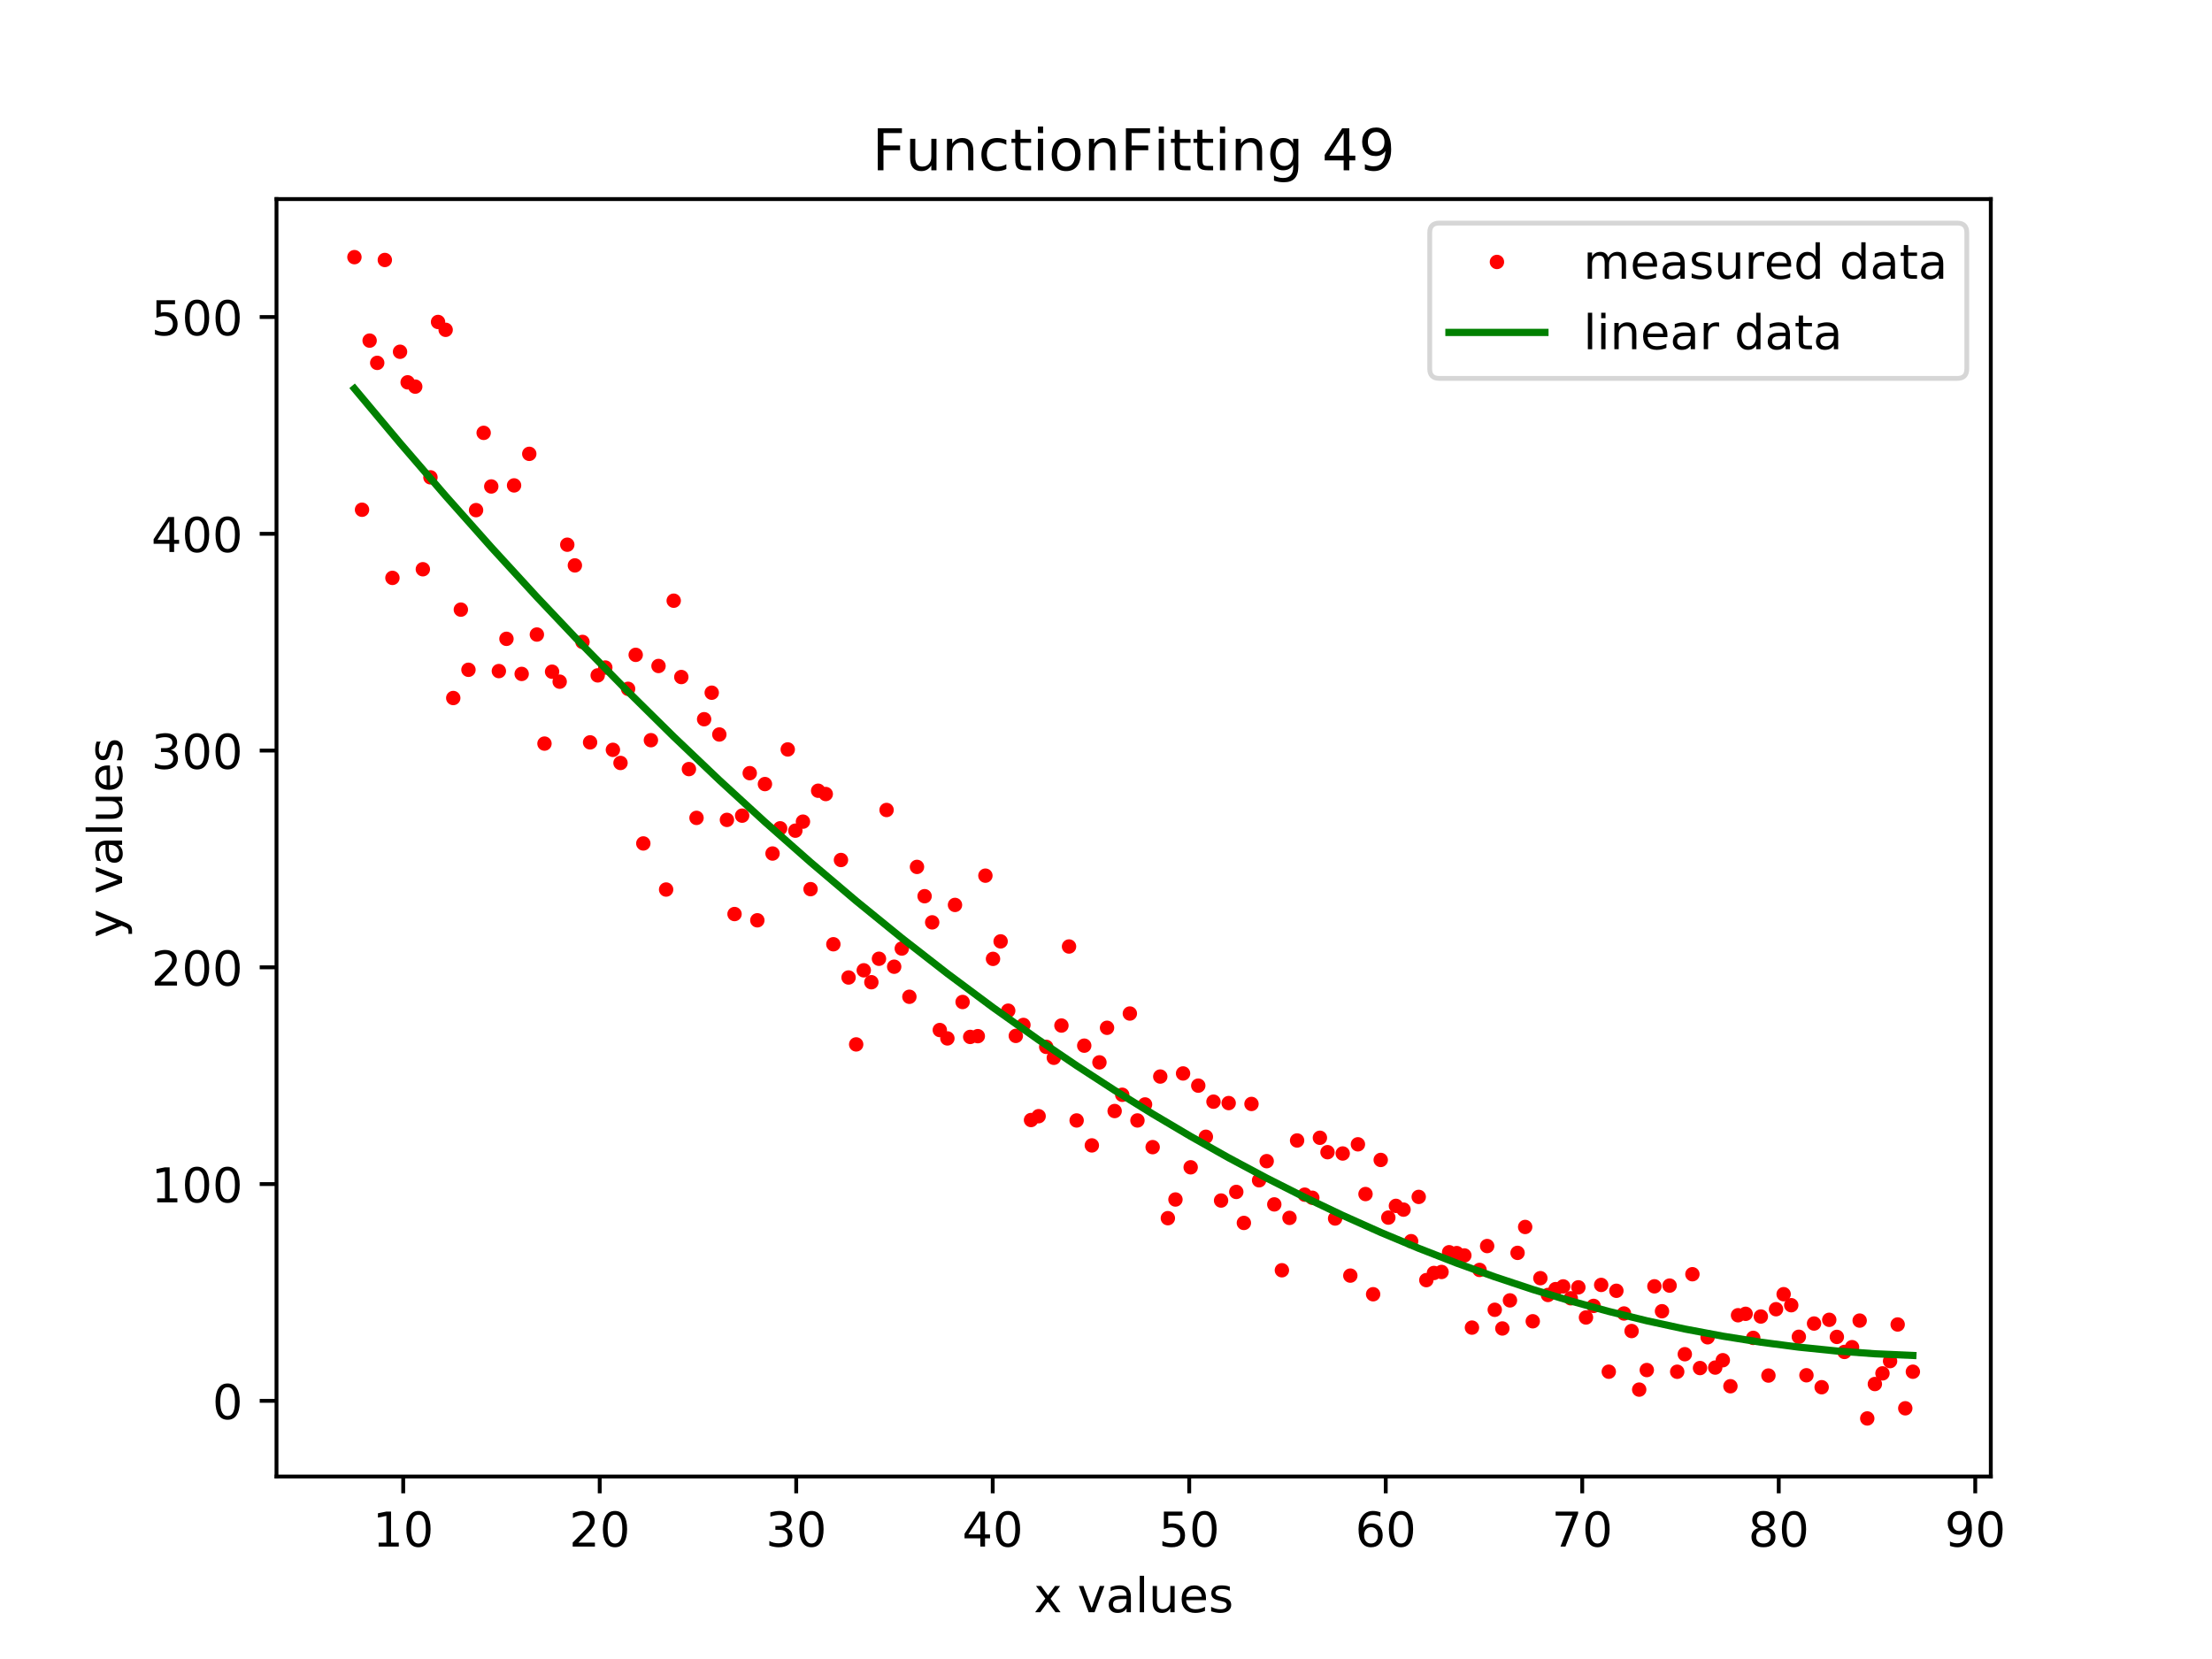 <?xml version="1.0" encoding="utf-8" standalone="no"?>
<!DOCTYPE svg PUBLIC "-//W3C//DTD SVG 1.1//EN"
  "http://www.w3.org/Graphics/SVG/1.1/DTD/svg11.dtd">
<!-- Created with matplotlib (https://matplotlib.org/) -->
<svg height="345.6pt" version="1.1" viewBox="0 0 460.8 345.6" width="460.8pt" xmlns="http://www.w3.org/2000/svg" xmlns:xlink="http://www.w3.org/1999/xlink">
 <defs>
  <style type="text/css">
*{stroke-linecap:butt;stroke-linejoin:round;}
  </style>
 </defs>
 <g id="figure_1">
  <g id="patch_1">
   <path d="M 0 345.6 
L 460.8 345.6 
L 460.8 0 
L 0 0 
z
" style="fill:#ffffff;"/>
  </g>
  <g id="axes_1">
   <g id="patch_2">
    <path d="M 57.6 307.584 
L 414.72 307.584 
L 414.72 41.472 
L 57.6 41.472 
z
" style="fill:#ffffff;"/>
   </g>
   <g id="matplotlib.axis_1">
    <g id="xtick_1">
     <g id="line2d_1">
      <defs>
       <path d="M 0 0 
L 0 3.5 
" id="m5c24eeabcd" style="stroke:#000000;stroke-width:0.8;"/>
      </defs>
      <g>
       <use style="stroke:#000000;stroke-width:0.8;" x="83.997" xlink:href="#m5c24eeabcd" y="307.584"/>
      </g>
     </g>
     <g id="text_1">
      <!-- 10 -->
      <defs>
       <path d="M 12.406 8.297 
L 28.516 8.297 
L 28.516 63.922 
L 10.984 60.406 
L 10.984 69.391 
L 28.422 72.906 
L 38.281 72.906 
L 38.281 8.297 
L 54.391 8.297 
L 54.391 0 
L 12.406 0 
z
" id="DejaVuSans-49"/>
       <path d="M 31.781 66.406 
Q 24.172 66.406 20.328 58.906 
Q 16.5 51.422 16.5 36.375 
Q 16.5 21.391 20.328 13.891 
Q 24.172 6.391 31.781 6.391 
Q 39.453 6.391 43.281 13.891 
Q 47.125 21.391 47.125 36.375 
Q 47.125 51.422 43.281 58.906 
Q 39.453 66.406 31.781 66.406 
z
M 31.781 74.219 
Q 44.047 74.219 50.516 64.516 
Q 56.984 54.828 56.984 36.375 
Q 56.984 17.969 50.516 8.266 
Q 44.047 -1.422 31.781 -1.422 
Q 19.531 -1.422 13.062 8.266 
Q 6.594 17.969 6.594 36.375 
Q 6.594 54.828 13.062 64.516 
Q 19.531 74.219 31.781 74.219 
z
" id="DejaVuSans-48"/>
      </defs>
      <g transform="translate(77.635 322.182)scale(0.1 -0.1)">
       <use xlink:href="#DejaVuSans-49"/>
       <use x="63.623" xlink:href="#DejaVuSans-48"/>
      </g>
     </g>
    </g>
    <g id="xtick_2">
     <g id="line2d_2">
      <g>
       <use style="stroke:#000000;stroke-width:0.8;" x="124.932" xlink:href="#m5c24eeabcd" y="307.584"/>
      </g>
     </g>
     <g id="text_2">
      <!-- 20 -->
      <defs>
       <path d="M 19.188 8.297 
L 53.609 8.297 
L 53.609 0 
L 7.328 0 
L 7.328 8.297 
Q 12.938 14.109 22.625 23.891 
Q 32.328 33.688 34.812 36.531 
Q 39.547 41.844 41.422 45.531 
Q 43.312 49.219 43.312 52.781 
Q 43.312 58.594 39.234 62.25 
Q 35.156 65.922 28.609 65.922 
Q 23.969 65.922 18.812 64.312 
Q 13.672 62.703 7.812 59.422 
L 7.812 69.391 
Q 13.766 71.781 18.938 73 
Q 24.125 74.219 28.422 74.219 
Q 39.75 74.219 46.484 68.547 
Q 53.219 62.891 53.219 53.422 
Q 53.219 48.922 51.531 44.891 
Q 49.859 40.875 45.406 35.406 
Q 44.188 33.984 37.641 27.219 
Q 31.109 20.453 19.188 8.297 
z
" id="DejaVuSans-50"/>
      </defs>
      <g transform="translate(118.57 322.182)scale(0.1 -0.1)">
       <use xlink:href="#DejaVuSans-50"/>
       <use x="63.623" xlink:href="#DejaVuSans-48"/>
      </g>
     </g>
    </g>
    <g id="xtick_3">
     <g id="line2d_3">
      <g>
       <use style="stroke:#000000;stroke-width:0.8;" x="165.868" xlink:href="#m5c24eeabcd" y="307.584"/>
      </g>
     </g>
     <g id="text_3">
      <!-- 30 -->
      <defs>
       <path d="M 40.578 39.312 
Q 47.656 37.797 51.625 33 
Q 55.609 28.219 55.609 21.188 
Q 55.609 10.406 48.188 4.484 
Q 40.766 -1.422 27.094 -1.422 
Q 22.516 -1.422 17.656 -0.516 
Q 12.797 0.391 7.625 2.203 
L 7.625 11.719 
Q 11.719 9.328 16.594 8.109 
Q 21.484 6.891 26.812 6.891 
Q 36.078 6.891 40.938 10.547 
Q 45.797 14.203 45.797 21.188 
Q 45.797 27.641 41.281 31.266 
Q 36.766 34.906 28.719 34.906 
L 20.219 34.906 
L 20.219 43.016 
L 29.109 43.016 
Q 36.375 43.016 40.234 45.922 
Q 44.094 48.828 44.094 54.297 
Q 44.094 59.906 40.109 62.906 
Q 36.141 65.922 28.719 65.922 
Q 24.656 65.922 20.016 65.031 
Q 15.375 64.156 9.812 62.312 
L 9.812 71.094 
Q 15.438 72.656 20.344 73.438 
Q 25.25 74.219 29.594 74.219 
Q 40.828 74.219 47.359 69.109 
Q 53.906 64.016 53.906 55.328 
Q 53.906 49.266 50.438 45.094 
Q 46.969 40.922 40.578 39.312 
z
" id="DejaVuSans-51"/>
      </defs>
      <g transform="translate(159.505 322.182)scale(0.1 -0.1)">
       <use xlink:href="#DejaVuSans-51"/>
       <use x="63.623" xlink:href="#DejaVuSans-48"/>
      </g>
     </g>
    </g>
    <g id="xtick_4">
     <g id="line2d_4">
      <g>
       <use style="stroke:#000000;stroke-width:0.8;" x="206.803" xlink:href="#m5c24eeabcd" y="307.584"/>
      </g>
     </g>
     <g id="text_4">
      <!-- 40 -->
      <defs>
       <path d="M 37.797 64.312 
L 12.891 25.391 
L 37.797 25.391 
z
M 35.203 72.906 
L 47.609 72.906 
L 47.609 25.391 
L 58.016 25.391 
L 58.016 17.188 
L 47.609 17.188 
L 47.609 0 
L 37.797 0 
L 37.797 17.188 
L 4.891 17.188 
L 4.891 26.703 
z
" id="DejaVuSans-52"/>
      </defs>
      <g transform="translate(200.441 322.182)scale(0.1 -0.1)">
       <use xlink:href="#DejaVuSans-52"/>
       <use x="63.623" xlink:href="#DejaVuSans-48"/>
      </g>
     </g>
    </g>
    <g id="xtick_5">
     <g id="line2d_5">
      <g>
       <use style="stroke:#000000;stroke-width:0.8;" x="247.738" xlink:href="#m5c24eeabcd" y="307.584"/>
      </g>
     </g>
     <g id="text_5">
      <!-- 50 -->
      <defs>
       <path d="M 10.797 72.906 
L 49.516 72.906 
L 49.516 64.594 
L 19.828 64.594 
L 19.828 46.734 
Q 21.969 47.469 24.109 47.828 
Q 26.266 48.188 28.422 48.188 
Q 40.625 48.188 47.75 41.5 
Q 54.891 34.812 54.891 23.391 
Q 54.891 11.625 47.562 5.094 
Q 40.234 -1.422 26.906 -1.422 
Q 22.312 -1.422 17.547 -0.641 
Q 12.797 0.141 7.719 1.703 
L 7.719 11.625 
Q 12.109 9.234 16.797 8.062 
Q 21.484 6.891 26.703 6.891 
Q 35.156 6.891 40.078 11.328 
Q 45.016 15.766 45.016 23.391 
Q 45.016 31 40.078 35.438 
Q 35.156 39.891 26.703 39.891 
Q 22.75 39.891 18.812 39.016 
Q 14.891 38.141 10.797 36.281 
z
" id="DejaVuSans-53"/>
      </defs>
      <g transform="translate(241.376 322.182)scale(0.1 -0.1)">
       <use xlink:href="#DejaVuSans-53"/>
       <use x="63.623" xlink:href="#DejaVuSans-48"/>
      </g>
     </g>
    </g>
    <g id="xtick_6">
     <g id="line2d_6">
      <g>
       <use style="stroke:#000000;stroke-width:0.8;" x="288.674" xlink:href="#m5c24eeabcd" y="307.584"/>
      </g>
     </g>
     <g id="text_6">
      <!-- 60 -->
      <defs>
       <path d="M 33.016 40.375 
Q 26.375 40.375 22.484 35.828 
Q 18.609 31.297 18.609 23.391 
Q 18.609 15.531 22.484 10.953 
Q 26.375 6.391 33.016 6.391 
Q 39.656 6.391 43.531 10.953 
Q 47.406 15.531 47.406 23.391 
Q 47.406 31.297 43.531 35.828 
Q 39.656 40.375 33.016 40.375 
z
M 52.594 71.297 
L 52.594 62.312 
Q 48.875 64.062 45.094 64.984 
Q 41.312 65.922 37.594 65.922 
Q 27.828 65.922 22.672 59.328 
Q 17.531 52.734 16.797 39.406 
Q 19.672 43.656 24.016 45.922 
Q 28.375 48.188 33.594 48.188 
Q 44.578 48.188 50.953 41.516 
Q 57.328 34.859 57.328 23.391 
Q 57.328 12.156 50.688 5.359 
Q 44.047 -1.422 33.016 -1.422 
Q 20.359 -1.422 13.672 8.266 
Q 6.984 17.969 6.984 36.375 
Q 6.984 53.656 15.188 63.938 
Q 23.391 74.219 37.203 74.219 
Q 40.922 74.219 44.703 73.484 
Q 48.484 72.75 52.594 71.297 
z
" id="DejaVuSans-54"/>
      </defs>
      <g transform="translate(282.311 322.182)scale(0.1 -0.1)">
       <use xlink:href="#DejaVuSans-54"/>
       <use x="63.623" xlink:href="#DejaVuSans-48"/>
      </g>
     </g>
    </g>
    <g id="xtick_7">
     <g id="line2d_7">
      <g>
       <use style="stroke:#000000;stroke-width:0.8;" x="329.609" xlink:href="#m5c24eeabcd" y="307.584"/>
      </g>
     </g>
     <g id="text_7">
      <!-- 70 -->
      <defs>
       <path d="M 8.203 72.906 
L 55.078 72.906 
L 55.078 68.703 
L 28.609 0 
L 18.312 0 
L 43.219 64.594 
L 8.203 64.594 
z
" id="DejaVuSans-55"/>
      </defs>
      <g transform="translate(323.247 322.182)scale(0.1 -0.1)">
       <use xlink:href="#DejaVuSans-55"/>
       <use x="63.623" xlink:href="#DejaVuSans-48"/>
      </g>
     </g>
    </g>
    <g id="xtick_8">
     <g id="line2d_8">
      <g>
       <use style="stroke:#000000;stroke-width:0.8;" x="370.544" xlink:href="#m5c24eeabcd" y="307.584"/>
      </g>
     </g>
     <g id="text_8">
      <!-- 80 -->
      <defs>
       <path d="M 31.781 34.625 
Q 24.75 34.625 20.719 30.859 
Q 16.703 27.094 16.703 20.516 
Q 16.703 13.922 20.719 10.156 
Q 24.75 6.391 31.781 6.391 
Q 38.812 6.391 42.859 10.172 
Q 46.922 13.969 46.922 20.516 
Q 46.922 27.094 42.891 30.859 
Q 38.875 34.625 31.781 34.625 
z
M 21.922 38.812 
Q 15.578 40.375 12.031 44.719 
Q 8.5 49.078 8.5 55.328 
Q 8.5 64.062 14.719 69.141 
Q 20.953 74.219 31.781 74.219 
Q 42.672 74.219 48.875 69.141 
Q 55.078 64.062 55.078 55.328 
Q 55.078 49.078 51.531 44.719 
Q 48 40.375 41.703 38.812 
Q 48.828 37.156 52.797 32.312 
Q 56.781 27.484 56.781 20.516 
Q 56.781 9.906 50.312 4.234 
Q 43.844 -1.422 31.781 -1.422 
Q 19.734 -1.422 13.25 4.234 
Q 6.781 9.906 6.781 20.516 
Q 6.781 27.484 10.781 32.312 
Q 14.797 37.156 21.922 38.812 
z
M 18.312 54.391 
Q 18.312 48.734 21.844 45.562 
Q 25.391 42.391 31.781 42.391 
Q 38.141 42.391 41.719 45.562 
Q 45.312 48.734 45.312 54.391 
Q 45.312 60.062 41.719 63.234 
Q 38.141 66.406 31.781 66.406 
Q 25.391 66.406 21.844 63.234 
Q 18.312 60.062 18.312 54.391 
z
" id="DejaVuSans-56"/>
      </defs>
      <g transform="translate(364.182 322.182)scale(0.1 -0.1)">
       <use xlink:href="#DejaVuSans-56"/>
       <use x="63.623" xlink:href="#DejaVuSans-48"/>
      </g>
     </g>
    </g>
    <g id="xtick_9">
     <g id="line2d_9">
      <g>
       <use style="stroke:#000000;stroke-width:0.8;" x="411.48" xlink:href="#m5c24eeabcd" y="307.584"/>
      </g>
     </g>
     <g id="text_9">
      <!-- 90 -->
      <defs>
       <path d="M 10.984 1.516 
L 10.984 10.5 
Q 14.703 8.734 18.5 7.812 
Q 22.312 6.891 25.984 6.891 
Q 35.75 6.891 40.891 13.453 
Q 46.047 20.016 46.781 33.406 
Q 43.953 29.203 39.594 26.953 
Q 35.25 24.703 29.984 24.703 
Q 19.047 24.703 12.672 31.312 
Q 6.297 37.938 6.297 49.422 
Q 6.297 60.641 12.938 67.422 
Q 19.578 74.219 30.609 74.219 
Q 43.266 74.219 49.922 64.516 
Q 56.594 54.828 56.594 36.375 
Q 56.594 19.141 48.406 8.859 
Q 40.234 -1.422 26.422 -1.422 
Q 22.703 -1.422 18.891 -0.688 
Q 15.094 0.047 10.984 1.516 
z
M 30.609 32.422 
Q 37.25 32.422 41.125 36.953 
Q 45.016 41.5 45.016 49.422 
Q 45.016 57.281 41.125 61.844 
Q 37.25 66.406 30.609 66.406 
Q 23.969 66.406 20.094 61.844 
Q 16.219 57.281 16.219 49.422 
Q 16.219 41.5 20.094 36.953 
Q 23.969 32.422 30.609 32.422 
z
" id="DejaVuSans-57"/>
      </defs>
      <g transform="translate(405.117 322.182)scale(0.1 -0.1)">
       <use xlink:href="#DejaVuSans-57"/>
       <use x="63.623" xlink:href="#DejaVuSans-48"/>
      </g>
     </g>
    </g>
    <g id="text_10">
     <!-- x values -->
     <defs>
      <path d="M 54.891 54.688 
L 35.109 28.078 
L 55.906 0 
L 45.312 0 
L 29.391 21.484 
L 13.484 0 
L 2.875 0 
L 24.125 28.609 
L 4.688 54.688 
L 15.281 54.688 
L 29.781 35.203 
L 44.281 54.688 
z
" id="DejaVuSans-120"/>
      <path id="DejaVuSans-32"/>
      <path d="M 2.984 54.688 
L 12.5 54.688 
L 29.594 8.797 
L 46.688 54.688 
L 56.203 54.688 
L 35.688 0 
L 23.484 0 
z
" id="DejaVuSans-118"/>
      <path d="M 34.281 27.484 
Q 23.391 27.484 19.188 25 
Q 14.984 22.516 14.984 16.5 
Q 14.984 11.719 18.141 8.906 
Q 21.297 6.109 26.703 6.109 
Q 34.188 6.109 38.703 11.406 
Q 43.219 16.703 43.219 25.484 
L 43.219 27.484 
z
M 52.203 31.203 
L 52.203 0 
L 43.219 0 
L 43.219 8.297 
Q 40.141 3.328 35.547 0.953 
Q 30.953 -1.422 24.312 -1.422 
Q 15.922 -1.422 10.953 3.297 
Q 6 8.016 6 15.922 
Q 6 25.141 12.172 29.828 
Q 18.359 34.516 30.609 34.516 
L 43.219 34.516 
L 43.219 35.406 
Q 43.219 41.609 39.141 45 
Q 35.062 48.391 27.688 48.391 
Q 23 48.391 18.547 47.266 
Q 14.109 46.141 10.016 43.891 
L 10.016 52.203 
Q 14.938 54.109 19.578 55.047 
Q 24.219 56 28.609 56 
Q 40.484 56 46.344 49.844 
Q 52.203 43.703 52.203 31.203 
z
" id="DejaVuSans-97"/>
      <path d="M 9.422 75.984 
L 18.406 75.984 
L 18.406 0 
L 9.422 0 
z
" id="DejaVuSans-108"/>
      <path d="M 8.5 21.578 
L 8.5 54.688 
L 17.484 54.688 
L 17.484 21.922 
Q 17.484 14.156 20.5 10.266 
Q 23.531 6.391 29.594 6.391 
Q 36.859 6.391 41.078 11.031 
Q 45.312 15.672 45.312 23.688 
L 45.312 54.688 
L 54.297 54.688 
L 54.297 0 
L 45.312 0 
L 45.312 8.406 
Q 42.047 3.422 37.719 1 
Q 33.406 -1.422 27.688 -1.422 
Q 18.266 -1.422 13.375 4.438 
Q 8.5 10.297 8.5 21.578 
z
M 31.109 56 
z
" id="DejaVuSans-117"/>
      <path d="M 56.203 29.594 
L 56.203 25.203 
L 14.891 25.203 
Q 15.484 15.922 20.484 11.062 
Q 25.484 6.203 34.422 6.203 
Q 39.594 6.203 44.453 7.469 
Q 49.312 8.734 54.109 11.281 
L 54.109 2.781 
Q 49.266 0.734 44.188 -0.344 
Q 39.109 -1.422 33.891 -1.422 
Q 20.797 -1.422 13.156 6.188 
Q 5.516 13.812 5.516 26.812 
Q 5.516 40.234 12.766 48.109 
Q 20.016 56 32.328 56 
Q 43.359 56 49.781 48.891 
Q 56.203 41.797 56.203 29.594 
z
M 47.219 32.234 
Q 47.125 39.594 43.094 43.984 
Q 39.062 48.391 32.422 48.391 
Q 24.906 48.391 20.391 44.141 
Q 15.875 39.891 15.188 32.172 
z
" id="DejaVuSans-101"/>
      <path d="M 44.281 53.078 
L 44.281 44.578 
Q 40.484 46.531 36.375 47.5 
Q 32.281 48.484 27.875 48.484 
Q 21.188 48.484 17.844 46.438 
Q 14.5 44.391 14.5 40.281 
Q 14.5 37.156 16.891 35.375 
Q 19.281 33.594 26.516 31.984 
L 29.594 31.297 
Q 39.156 29.25 43.188 25.516 
Q 47.219 21.781 47.219 15.094 
Q 47.219 7.469 41.188 3.016 
Q 35.156 -1.422 24.609 -1.422 
Q 20.219 -1.422 15.453 -0.562 
Q 10.688 0.297 5.422 2 
L 5.422 11.281 
Q 10.406 8.688 15.234 7.391 
Q 20.062 6.109 24.812 6.109 
Q 31.156 6.109 34.562 8.281 
Q 37.984 10.453 37.984 14.406 
Q 37.984 18.062 35.516 20.016 
Q 33.062 21.969 24.703 23.781 
L 21.578 24.516 
Q 13.234 26.266 9.516 29.906 
Q 5.812 33.547 5.812 39.891 
Q 5.812 47.609 11.281 51.797 
Q 16.75 56 26.812 56 
Q 31.781 56 36.172 55.266 
Q 40.578 54.547 44.281 53.078 
z
" id="DejaVuSans-115"/>
     </defs>
     <g transform="translate(215.349 335.861)scale(0.1 -0.1)">
      <use xlink:href="#DejaVuSans-120"/>
      <use x="59.18" xlink:href="#DejaVuSans-32"/>
      <use x="90.967" xlink:href="#DejaVuSans-118"/>
      <use x="150.146" xlink:href="#DejaVuSans-97"/>
      <use x="211.426" xlink:href="#DejaVuSans-108"/>
      <use x="239.209" xlink:href="#DejaVuSans-117"/>
      <use x="302.588" xlink:href="#DejaVuSans-101"/>
      <use x="364.111" xlink:href="#DejaVuSans-115"/>
     </g>
    </g>
   </g>
   <g id="matplotlib.axis_2">
    <g id="ytick_1">
     <g id="line2d_10">
      <defs>
       <path d="M 0 0 
L -3.5 0 
" id="mbb614dfef9" style="stroke:#000000;stroke-width:0.8;"/>
      </defs>
      <g>
       <use style="stroke:#000000;stroke-width:0.8;" x="57.6" xlink:href="#mbb614dfef9" y="291.823"/>
      </g>
     </g>
     <g id="text_11">
      <!-- 0 -->
      <g transform="translate(44.237 295.623)scale(0.1 -0.1)">
       <use xlink:href="#DejaVuSans-48"/>
      </g>
     </g>
    </g>
    <g id="ytick_2">
     <g id="line2d_11">
      <g>
       <use style="stroke:#000000;stroke-width:0.8;" x="57.6" xlink:href="#mbb614dfef9" y="246.667"/>
      </g>
     </g>
     <g id="text_12">
      <!-- 100 -->
      <g transform="translate(31.512 250.466)scale(0.1 -0.1)">
       <use xlink:href="#DejaVuSans-49"/>
       <use x="63.623" xlink:href="#DejaVuSans-48"/>
       <use x="127.246" xlink:href="#DejaVuSans-48"/>
      </g>
     </g>
    </g>
    <g id="ytick_3">
     <g id="line2d_12">
      <g>
       <use style="stroke:#000000;stroke-width:0.8;" x="57.6" xlink:href="#mbb614dfef9" y="201.511"/>
      </g>
     </g>
     <g id="text_13">
      <!-- 200 -->
      <g transform="translate(31.512 205.31)scale(0.1 -0.1)">
       <use xlink:href="#DejaVuSans-50"/>
       <use x="63.623" xlink:href="#DejaVuSans-48"/>
       <use x="127.246" xlink:href="#DejaVuSans-48"/>
      </g>
     </g>
    </g>
    <g id="ytick_4">
     <g id="line2d_13">
      <g>
       <use style="stroke:#000000;stroke-width:0.8;" x="57.6" xlink:href="#mbb614dfef9" y="156.354"/>
      </g>
     </g>
     <g id="text_14">
      <!-- 300 -->
      <g transform="translate(31.512 160.154)scale(0.1 -0.1)">
       <use xlink:href="#DejaVuSans-51"/>
       <use x="63.623" xlink:href="#DejaVuSans-48"/>
       <use x="127.246" xlink:href="#DejaVuSans-48"/>
      </g>
     </g>
    </g>
    <g id="ytick_5">
     <g id="line2d_14">
      <g>
       <use style="stroke:#000000;stroke-width:0.8;" x="57.6" xlink:href="#mbb614dfef9" y="111.198"/>
      </g>
     </g>
     <g id="text_15">
      <!-- 400 -->
      <g transform="translate(31.512 114.997)scale(0.1 -0.1)">
       <use xlink:href="#DejaVuSans-52"/>
       <use x="63.623" xlink:href="#DejaVuSans-48"/>
       <use x="127.246" xlink:href="#DejaVuSans-48"/>
      </g>
     </g>
    </g>
    <g id="ytick_6">
     <g id="line2d_15">
      <g>
       <use style="stroke:#000000;stroke-width:0.8;" x="57.6" xlink:href="#mbb614dfef9" y="66.042"/>
      </g>
     </g>
     <g id="text_16">
      <!-- 500 -->
      <g transform="translate(31.512 69.841)scale(0.1 -0.1)">
       <use xlink:href="#DejaVuSans-53"/>
       <use x="63.623" xlink:href="#DejaVuSans-48"/>
       <use x="127.246" xlink:href="#DejaVuSans-48"/>
      </g>
     </g>
    </g>
    <g id="text_17">
     <!-- y values -->
     <defs>
      <path d="M 32.172 -5.078 
Q 28.375 -14.844 24.75 -17.812 
Q 21.141 -20.797 15.094 -20.797 
L 7.906 -20.797 
L 7.906 -13.281 
L 13.188 -13.281 
Q 16.891 -13.281 18.938 -11.516 
Q 21 -9.766 23.484 -3.219 
L 25.094 0.875 
L 2.984 54.688 
L 12.5 54.688 
L 29.594 11.922 
L 46.688 54.688 
L 56.203 54.688 
z
" id="DejaVuSans-121"/>
     </defs>
     <g transform="translate(25.433 195.339)rotate(-90)scale(0.1 -0.1)">
      <use xlink:href="#DejaVuSans-121"/>
      <use x="59.18" xlink:href="#DejaVuSans-32"/>
      <use x="90.967" xlink:href="#DejaVuSans-118"/>
      <use x="150.146" xlink:href="#DejaVuSans-97"/>
      <use x="211.426" xlink:href="#DejaVuSans-108"/>
      <use x="239.209" xlink:href="#DejaVuSans-117"/>
      <use x="302.588" xlink:href="#DejaVuSans-101"/>
      <use x="364.111" xlink:href="#DejaVuSans-115"/>
     </g>
    </g>
   </g>
   <g id="line2d_16">
    <defs>
     <path d="M 0 1 
C 0.265 1 0.52 0.895 0.707 0.707 
C 0.895 0.52 1 0.265 1 0 
C 1 -0.265 0.895 -0.52 0.707 -0.707 
C 0.52 -0.895 0.265 -1 0 -1 
C -0.265 -1 -0.52 -0.895 -0.707 -0.707 
C -0.895 -0.52 -1 -0.265 -1 0 
C -1 0.265 -0.895 0.52 -0.707 0.707 
C -0.52 0.895 -0.265 1 0 1 
z
" id="m32f1ca14db" style="stroke:#ff0000;"/>
    </defs>
    <g clip-path="url(#p567ad29d06)">
     <use style="fill:#ff0000;stroke:#ff0000;" x="73.833" xlink:href="#m32f1ca14db" y="53.568"/>
     <use style="fill:#ff0000;stroke:#ff0000;" x="75.416" xlink:href="#m32f1ca14db" y="106.188"/>
     <use style="fill:#ff0000;stroke:#ff0000;" x="77" xlink:href="#m32f1ca14db" y="70.955"/>
     <use style="fill:#ff0000;stroke:#ff0000;" x="78.584" xlink:href="#m32f1ca14db" y="75.592"/>
     <use style="fill:#ff0000;stroke:#ff0000;" x="80.167" xlink:href="#m32f1ca14db" y="54.158"/>
     <use style="fill:#ff0000;stroke:#ff0000;" x="81.751" xlink:href="#m32f1ca14db" y="120.384"/>
     <use style="fill:#ff0000;stroke:#ff0000;" x="83.335" xlink:href="#m32f1ca14db" y="73.277"/>
     <use style="fill:#ff0000;stroke:#ff0000;" x="84.918" xlink:href="#m32f1ca14db" y="79.646"/>
     <use style="fill:#ff0000;stroke:#ff0000;" x="86.502" xlink:href="#m32f1ca14db" y="80.539"/>
     <use style="fill:#ff0000;stroke:#ff0000;" x="88.086" xlink:href="#m32f1ca14db" y="118.584"/>
     <use style="fill:#ff0000;stroke:#ff0000;" x="89.67" xlink:href="#m32f1ca14db" y="99.439"/>
     <use style="fill:#ff0000;stroke:#ff0000;" x="91.253" xlink:href="#m32f1ca14db" y="67.072"/>
     <use style="fill:#ff0000;stroke:#ff0000;" x="92.837" xlink:href="#m32f1ca14db" y="68.707"/>
     <use style="fill:#ff0000;stroke:#ff0000;" x="94.421" xlink:href="#m32f1ca14db" y="145.409"/>
     <use style="fill:#ff0000;stroke:#ff0000;" x="96.004" xlink:href="#m32f1ca14db" y="126.997"/>
     <use style="fill:#ff0000;stroke:#ff0000;" x="97.588" xlink:href="#m32f1ca14db" y="139.529"/>
     <use style="fill:#ff0000;stroke:#ff0000;" x="99.172" xlink:href="#m32f1ca14db" y="106.27"/>
     <use style="fill:#ff0000;stroke:#ff0000;" x="100.755" xlink:href="#m32f1ca14db" y="90.173"/>
     <use style="fill:#ff0000;stroke:#ff0000;" x="102.339" xlink:href="#m32f1ca14db" y="101.339"/>
     <use style="fill:#ff0000;stroke:#ff0000;" x="103.923" xlink:href="#m32f1ca14db" y="139.798"/>
     <use style="fill:#ff0000;stroke:#ff0000;" x="105.506" xlink:href="#m32f1ca14db" y="133.08"/>
     <use style="fill:#ff0000;stroke:#ff0000;" x="107.09" xlink:href="#m32f1ca14db" y="101.118"/>
     <use style="fill:#ff0000;stroke:#ff0000;" x="108.674" xlink:href="#m32f1ca14db" y="140.389"/>
     <use style="fill:#ff0000;stroke:#ff0000;" x="110.257" xlink:href="#m32f1ca14db" y="94.545"/>
     <use style="fill:#ff0000;stroke:#ff0000;" x="111.841" xlink:href="#m32f1ca14db" y="132.186"/>
     <use style="fill:#ff0000;stroke:#ff0000;" x="113.425" xlink:href="#m32f1ca14db" y="154.904"/>
     <use style="fill:#ff0000;stroke:#ff0000;" x="115.008" xlink:href="#m32f1ca14db" y="139.928"/>
     <use style="fill:#ff0000;stroke:#ff0000;" x="116.592" xlink:href="#m32f1ca14db" y="142.004"/>
     <use style="fill:#ff0000;stroke:#ff0000;" x="118.176" xlink:href="#m32f1ca14db" y="113.471"/>
     <use style="fill:#ff0000;stroke:#ff0000;" x="119.759" xlink:href="#m32f1ca14db" y="117.783"/>
     <use style="fill:#ff0000;stroke:#ff0000;" x="121.343" xlink:href="#m32f1ca14db" y="133.726"/>
     <use style="fill:#ff0000;stroke:#ff0000;" x="122.927" xlink:href="#m32f1ca14db" y="154.65"/>
     <use style="fill:#ff0000;stroke:#ff0000;" x="124.511" xlink:href="#m32f1ca14db" y="140.694"/>
     <use style="fill:#ff0000;stroke:#ff0000;" x="126.094" xlink:href="#m32f1ca14db" y="139.061"/>
     <use style="fill:#ff0000;stroke:#ff0000;" x="127.678" xlink:href="#m32f1ca14db" y="156.204"/>
     <use style="fill:#ff0000;stroke:#ff0000;" x="129.262" xlink:href="#m32f1ca14db" y="158.939"/>
     <use style="fill:#ff0000;stroke:#ff0000;" x="130.845" xlink:href="#m32f1ca14db" y="143.496"/>
     <use style="fill:#ff0000;stroke:#ff0000;" x="132.429" xlink:href="#m32f1ca14db" y="136.416"/>
     <use style="fill:#ff0000;stroke:#ff0000;" x="134.013" xlink:href="#m32f1ca14db" y="175.704"/>
     <use style="fill:#ff0000;stroke:#ff0000;" x="135.596" xlink:href="#m32f1ca14db" y="154.195"/>
     <use style="fill:#ff0000;stroke:#ff0000;" x="137.18" xlink:href="#m32f1ca14db" y="138.736"/>
     <use style="fill:#ff0000;stroke:#ff0000;" x="138.764" xlink:href="#m32f1ca14db" y="185.307"/>
     <use style="fill:#ff0000;stroke:#ff0000;" x="140.347" xlink:href="#m32f1ca14db" y="125.136"/>
     <use style="fill:#ff0000;stroke:#ff0000;" x="141.931" xlink:href="#m32f1ca14db" y="141.038"/>
     <use style="fill:#ff0000;stroke:#ff0000;" x="143.515" xlink:href="#m32f1ca14db" y="160.215"/>
     <use style="fill:#ff0000;stroke:#ff0000;" x="145.098" xlink:href="#m32f1ca14db" y="170.381"/>
     <use style="fill:#ff0000;stroke:#ff0000;" x="146.682" xlink:href="#m32f1ca14db" y="149.828"/>
     <use style="fill:#ff0000;stroke:#ff0000;" x="148.266" xlink:href="#m32f1ca14db" y="144.303"/>
     <use style="fill:#ff0000;stroke:#ff0000;" x="149.849" xlink:href="#m32f1ca14db" y="153.009"/>
     <use style="fill:#ff0000;stroke:#ff0000;" x="151.433" xlink:href="#m32f1ca14db" y="170.796"/>
     <use style="fill:#ff0000;stroke:#ff0000;" x="153.017" xlink:href="#m32f1ca14db" y="190.412"/>
     <use style="fill:#ff0000;stroke:#ff0000;" x="154.6" xlink:href="#m32f1ca14db" y="169.916"/>
     <use style="fill:#ff0000;stroke:#ff0000;" x="156.184" xlink:href="#m32f1ca14db" y="161.063"/>
     <use style="fill:#ff0000;stroke:#ff0000;" x="157.768" xlink:href="#m32f1ca14db" y="191.716"/>
     <use style="fill:#ff0000;stroke:#ff0000;" x="159.351" xlink:href="#m32f1ca14db" y="163.336"/>
     <use style="fill:#ff0000;stroke:#ff0000;" x="160.935" xlink:href="#m32f1ca14db" y="177.803"/>
     <use style="fill:#ff0000;stroke:#ff0000;" x="162.519" xlink:href="#m32f1ca14db" y="172.552"/>
     <use style="fill:#ff0000;stroke:#ff0000;" x="164.103" xlink:href="#m32f1ca14db" y="156.122"/>
     <use style="fill:#ff0000;stroke:#ff0000;" x="165.686" xlink:href="#m32f1ca14db" y="173.042"/>
     <use style="fill:#ff0000;stroke:#ff0000;" x="167.27" xlink:href="#m32f1ca14db" y="171.165"/>
     <use style="fill:#ff0000;stroke:#ff0000;" x="168.854" xlink:href="#m32f1ca14db" y="185.226"/>
     <use style="fill:#ff0000;stroke:#ff0000;" x="170.437" xlink:href="#m32f1ca14db" y="164.725"/>
     <use style="fill:#ff0000;stroke:#ff0000;" x="172.021" xlink:href="#m32f1ca14db" y="165.411"/>
     <use style="fill:#ff0000;stroke:#ff0000;" x="173.605" xlink:href="#m32f1ca14db" y="196.704"/>
     <use style="fill:#ff0000;stroke:#ff0000;" x="175.188" xlink:href="#m32f1ca14db" y="179.152"/>
     <use style="fill:#ff0000;stroke:#ff0000;" x="176.772" xlink:href="#m32f1ca14db" y="203.63"/>
     <use style="fill:#ff0000;stroke:#ff0000;" x="178.356" xlink:href="#m32f1ca14db" y="217.569"/>
     <use style="fill:#ff0000;stroke:#ff0000;" x="179.939" xlink:href="#m32f1ca14db" y="202.132"/>
     <use style="fill:#ff0000;stroke:#ff0000;" x="181.523" xlink:href="#m32f1ca14db" y="204.615"/>
     <use style="fill:#ff0000;stroke:#ff0000;" x="183.107" xlink:href="#m32f1ca14db" y="199.727"/>
     <use style="fill:#ff0000;stroke:#ff0000;" x="184.69" xlink:href="#m32f1ca14db" y="168.735"/>
     <use style="fill:#ff0000;stroke:#ff0000;" x="186.274" xlink:href="#m32f1ca14db" y="201.383"/>
     <use style="fill:#ff0000;stroke:#ff0000;" x="187.858" xlink:href="#m32f1ca14db" y="197.598"/>
     <use style="fill:#ff0000;stroke:#ff0000;" x="189.441" xlink:href="#m32f1ca14db" y="207.645"/>
     <use style="fill:#ff0000;stroke:#ff0000;" x="191.025" xlink:href="#m32f1ca14db" y="180.591"/>
     <use style="fill:#ff0000;stroke:#ff0000;" x="192.609" xlink:href="#m32f1ca14db" y="186.695"/>
     <use style="fill:#ff0000;stroke:#ff0000;" x="194.192" xlink:href="#m32f1ca14db" y="192.143"/>
     <use style="fill:#ff0000;stroke:#ff0000;" x="195.776" xlink:href="#m32f1ca14db" y="214.575"/>
     <use style="fill:#ff0000;stroke:#ff0000;" x="197.36" xlink:href="#m32f1ca14db" y="216.318"/>
     <use style="fill:#ff0000;stroke:#ff0000;" x="198.944" xlink:href="#m32f1ca14db" y="188.512"/>
     <use style="fill:#ff0000;stroke:#ff0000;" x="200.527" xlink:href="#m32f1ca14db" y="208.734"/>
     <use style="fill:#ff0000;stroke:#ff0000;" x="202.111" xlink:href="#m32f1ca14db" y="216.011"/>
     <use style="fill:#ff0000;stroke:#ff0000;" x="203.695" xlink:href="#m32f1ca14db" y="215.849"/>
     <use style="fill:#ff0000;stroke:#ff0000;" x="205.278" xlink:href="#m32f1ca14db" y="182.415"/>
     <use style="fill:#ff0000;stroke:#ff0000;" x="206.862" xlink:href="#m32f1ca14db" y="199.75"/>
     <use style="fill:#ff0000;stroke:#ff0000;" x="208.446" xlink:href="#m32f1ca14db" y="196.107"/>
     <use style="fill:#ff0000;stroke:#ff0000;" x="210.029" xlink:href="#m32f1ca14db" y="210.543"/>
     <use style="fill:#ff0000;stroke:#ff0000;" x="211.613" xlink:href="#m32f1ca14db" y="215.794"/>
     <use style="fill:#ff0000;stroke:#ff0000;" x="213.197" xlink:href="#m32f1ca14db" y="213.515"/>
     <use style="fill:#ff0000;stroke:#ff0000;" x="214.78" xlink:href="#m32f1ca14db" y="233.322"/>
     <use style="fill:#ff0000;stroke:#ff0000;" x="216.364" xlink:href="#m32f1ca14db" y="232.523"/>
     <use style="fill:#ff0000;stroke:#ff0000;" x="217.948" xlink:href="#m32f1ca14db" y="218.081"/>
     <use style="fill:#ff0000;stroke:#ff0000;" x="219.531" xlink:href="#m32f1ca14db" y="220.355"/>
     <use style="fill:#ff0000;stroke:#ff0000;" x="221.115" xlink:href="#m32f1ca14db" y="213.638"/>
     <use style="fill:#ff0000;stroke:#ff0000;" x="222.699" xlink:href="#m32f1ca14db" y="197.175"/>
     <use style="fill:#ff0000;stroke:#ff0000;" x="224.282" xlink:href="#m32f1ca14db" y="233.412"/>
     <use style="fill:#ff0000;stroke:#ff0000;" x="225.866" xlink:href="#m32f1ca14db" y="217.829"/>
     <use style="fill:#ff0000;stroke:#ff0000;" x="227.45" xlink:href="#m32f1ca14db" y="238.607"/>
     <use style="fill:#ff0000;stroke:#ff0000;" x="229.033" xlink:href="#m32f1ca14db" y="221.312"/>
     <use style="fill:#ff0000;stroke:#ff0000;" x="230.617" xlink:href="#m32f1ca14db" y="214.107"/>
     <use style="fill:#ff0000;stroke:#ff0000;" x="232.201" xlink:href="#m32f1ca14db" y="231.448"/>
     <use style="fill:#ff0000;stroke:#ff0000;" x="233.784" xlink:href="#m32f1ca14db" y="228.059"/>
     <use style="fill:#ff0000;stroke:#ff0000;" x="235.368" xlink:href="#m32f1ca14db" y="211.138"/>
     <use style="fill:#ff0000;stroke:#ff0000;" x="236.952" xlink:href="#m32f1ca14db" y="233.41"/>
     <use style="fill:#ff0000;stroke:#ff0000;" x="238.536" xlink:href="#m32f1ca14db" y="230.077"/>
     <use style="fill:#ff0000;stroke:#ff0000;" x="240.119" xlink:href="#m32f1ca14db" y="238.971"/>
     <use style="fill:#ff0000;stroke:#ff0000;" x="241.703" xlink:href="#m32f1ca14db" y="224.264"/>
     <use style="fill:#ff0000;stroke:#ff0000;" x="243.287" xlink:href="#m32f1ca14db" y="253.768"/>
     <use style="fill:#ff0000;stroke:#ff0000;" x="244.87" xlink:href="#m32f1ca14db" y="249.877"/>
     <use style="fill:#ff0000;stroke:#ff0000;" x="246.454" xlink:href="#m32f1ca14db" y="223.62"/>
     <use style="fill:#ff0000;stroke:#ff0000;" x="248.038" xlink:href="#m32f1ca14db" y="243.172"/>
     <use style="fill:#ff0000;stroke:#ff0000;" x="249.621" xlink:href="#m32f1ca14db" y="226.158"/>
     <use style="fill:#ff0000;stroke:#ff0000;" x="251.205" xlink:href="#m32f1ca14db" y="236.81"/>
     <use style="fill:#ff0000;stroke:#ff0000;" x="252.789" xlink:href="#m32f1ca14db" y="229.497"/>
     <use style="fill:#ff0000;stroke:#ff0000;" x="254.372" xlink:href="#m32f1ca14db" y="250.093"/>
     <use style="fill:#ff0000;stroke:#ff0000;" x="255.956" xlink:href="#m32f1ca14db" y="229.79"/>
     <use style="fill:#ff0000;stroke:#ff0000;" x="257.54" xlink:href="#m32f1ca14db" y="248.299"/>
     <use style="fill:#ff0000;stroke:#ff0000;" x="259.123" xlink:href="#m32f1ca14db" y="254.759"/>
     <use style="fill:#ff0000;stroke:#ff0000;" x="260.707" xlink:href="#m32f1ca14db" y="229.972"/>
     <use style="fill:#ff0000;stroke:#ff0000;" x="262.291" xlink:href="#m32f1ca14db" y="245.876"/>
     <use style="fill:#ff0000;stroke:#ff0000;" x="263.874" xlink:href="#m32f1ca14db" y="241.892"/>
     <use style="fill:#ff0000;stroke:#ff0000;" x="265.458" xlink:href="#m32f1ca14db" y="250.898"/>
     <use style="fill:#ff0000;stroke:#ff0000;" x="267.042" xlink:href="#m32f1ca14db" y="264.618"/>
     <use style="fill:#ff0000;stroke:#ff0000;" x="268.625" xlink:href="#m32f1ca14db" y="253.707"/>
     <use style="fill:#ff0000;stroke:#ff0000;" x="270.209" xlink:href="#m32f1ca14db" y="237.582"/>
     <use style="fill:#ff0000;stroke:#ff0000;" x="271.793" xlink:href="#m32f1ca14db" y="248.872"/>
     <use style="fill:#ff0000;stroke:#ff0000;" x="273.376" xlink:href="#m32f1ca14db" y="249.516"/>
     <use style="fill:#ff0000;stroke:#ff0000;" x="274.96" xlink:href="#m32f1ca14db" y="237.02"/>
     <use style="fill:#ff0000;stroke:#ff0000;" x="276.544" xlink:href="#m32f1ca14db" y="240.022"/>
     <use style="fill:#ff0000;stroke:#ff0000;" x="278.128" xlink:href="#m32f1ca14db" y="253.835"/>
     <use style="fill:#ff0000;stroke:#ff0000;" x="279.711" xlink:href="#m32f1ca14db" y="240.294"/>
     <use style="fill:#ff0000;stroke:#ff0000;" x="281.295" xlink:href="#m32f1ca14db" y="265.733"/>
     <use style="fill:#ff0000;stroke:#ff0000;" x="282.879" xlink:href="#m32f1ca14db" y="238.381"/>
     <use style="fill:#ff0000;stroke:#ff0000;" x="284.462" xlink:href="#m32f1ca14db" y="248.742"/>
     <use style="fill:#ff0000;stroke:#ff0000;" x="286.046" xlink:href="#m32f1ca14db" y="269.614"/>
     <use style="fill:#ff0000;stroke:#ff0000;" x="287.63" xlink:href="#m32f1ca14db" y="241.637"/>
     <use style="fill:#ff0000;stroke:#ff0000;" x="289.213" xlink:href="#m32f1ca14db" y="253.647"/>
     <use style="fill:#ff0000;stroke:#ff0000;" x="290.797" xlink:href="#m32f1ca14db" y="251.206"/>
     <use style="fill:#ff0000;stroke:#ff0000;" x="292.381" xlink:href="#m32f1ca14db" y="251.988"/>
     <use style="fill:#ff0000;stroke:#ff0000;" x="293.964" xlink:href="#m32f1ca14db" y="258.559"/>
     <use style="fill:#ff0000;stroke:#ff0000;" x="295.548" xlink:href="#m32f1ca14db" y="249.336"/>
     <use style="fill:#ff0000;stroke:#ff0000;" x="297.132" xlink:href="#m32f1ca14db" y="266.671"/>
     <use style="fill:#ff0000;stroke:#ff0000;" x="298.715" xlink:href="#m32f1ca14db" y="265.184"/>
     <use style="fill:#ff0000;stroke:#ff0000;" x="300.299" xlink:href="#m32f1ca14db" y="264.972"/>
     <use style="fill:#ff0000;stroke:#ff0000;" x="301.883" xlink:href="#m32f1ca14db" y="260.864"/>
     <use style="fill:#ff0000;stroke:#ff0000;" x="303.466" xlink:href="#m32f1ca14db" y="261.045"/>
     <use style="fill:#ff0000;stroke:#ff0000;" x="305.05" xlink:href="#m32f1ca14db" y="261.531"/>
     <use style="fill:#ff0000;stroke:#ff0000;" x="306.634" xlink:href="#m32f1ca14db" y="276.564"/>
     <use style="fill:#ff0000;stroke:#ff0000;" x="308.217" xlink:href="#m32f1ca14db" y="264.549"/>
     <use style="fill:#ff0000;stroke:#ff0000;" x="309.801" xlink:href="#m32f1ca14db" y="259.575"/>
     <use style="fill:#ff0000;stroke:#ff0000;" x="311.385" xlink:href="#m32f1ca14db" y="272.852"/>
     <use style="fill:#ff0000;stroke:#ff0000;" x="312.969" xlink:href="#m32f1ca14db" y="276.745"/>
     <use style="fill:#ff0000;stroke:#ff0000;" x="314.552" xlink:href="#m32f1ca14db" y="270.893"/>
     <use style="fill:#ff0000;stroke:#ff0000;" x="316.136" xlink:href="#m32f1ca14db" y="260.995"/>
     <use style="fill:#ff0000;stroke:#ff0000;" x="317.72" xlink:href="#m32f1ca14db" y="255.599"/>
     <use style="fill:#ff0000;stroke:#ff0000;" x="319.303" xlink:href="#m32f1ca14db" y="275.245"/>
     <use style="fill:#ff0000;stroke:#ff0000;" x="320.887" xlink:href="#m32f1ca14db" y="266.267"/>
     <use style="fill:#ff0000;stroke:#ff0000;" x="322.471" xlink:href="#m32f1ca14db" y="269.763"/>
     <use style="fill:#ff0000;stroke:#ff0000;" x="324.054" xlink:href="#m32f1ca14db" y="268.548"/>
     <use style="fill:#ff0000;stroke:#ff0000;" x="325.638" xlink:href="#m32f1ca14db" y="267.982"/>
     <use style="fill:#ff0000;stroke:#ff0000;" x="327.222" xlink:href="#m32f1ca14db" y="270.455"/>
     <use style="fill:#ff0000;stroke:#ff0000;" x="328.805" xlink:href="#m32f1ca14db" y="268.175"/>
     <use style="fill:#ff0000;stroke:#ff0000;" x="330.389" xlink:href="#m32f1ca14db" y="274.452"/>
     <use style="fill:#ff0000;stroke:#ff0000;" x="331.973" xlink:href="#m32f1ca14db" y="272.045"/>
     <use style="fill:#ff0000;stroke:#ff0000;" x="333.556" xlink:href="#m32f1ca14db" y="267.673"/>
     <use style="fill:#ff0000;stroke:#ff0000;" x="335.14" xlink:href="#m32f1ca14db" y="285.751"/>
     <use style="fill:#ff0000;stroke:#ff0000;" x="336.724" xlink:href="#m32f1ca14db" y="268.895"/>
     <use style="fill:#ff0000;stroke:#ff0000;" x="338.307" xlink:href="#m32f1ca14db" y="273.622"/>
     <use style="fill:#ff0000;stroke:#ff0000;" x="339.891" xlink:href="#m32f1ca14db" y="277.279"/>
     <use style="fill:#ff0000;stroke:#ff0000;" x="341.475" xlink:href="#m32f1ca14db" y="289.481"/>
     <use style="fill:#ff0000;stroke:#ff0000;" x="343.058" xlink:href="#m32f1ca14db" y="285.406"/>
     <use style="fill:#ff0000;stroke:#ff0000;" x="344.642" xlink:href="#m32f1ca14db" y="267.965"/>
     <use style="fill:#ff0000;stroke:#ff0000;" x="346.226" xlink:href="#m32f1ca14db" y="273.154"/>
     <use style="fill:#ff0000;stroke:#ff0000;" x="347.809" xlink:href="#m32f1ca14db" y="267.814"/>
     <use style="fill:#ff0000;stroke:#ff0000;" x="349.393" xlink:href="#m32f1ca14db" y="285.759"/>
     <use style="fill:#ff0000;stroke:#ff0000;" x="350.977" xlink:href="#m32f1ca14db" y="282.106"/>
     <use style="fill:#ff0000;stroke:#ff0000;" x="352.561" xlink:href="#m32f1ca14db" y="265.443"/>
     <use style="fill:#ff0000;stroke:#ff0000;" x="354.144" xlink:href="#m32f1ca14db" y="284.99"/>
     <use style="fill:#ff0000;stroke:#ff0000;" x="355.728" xlink:href="#m32f1ca14db" y="278.581"/>
     <use style="fill:#ff0000;stroke:#ff0000;" x="357.312" xlink:href="#m32f1ca14db" y="284.89"/>
     <use style="fill:#ff0000;stroke:#ff0000;" x="358.895" xlink:href="#m32f1ca14db" y="283.359"/>
     <use style="fill:#ff0000;stroke:#ff0000;" x="360.479" xlink:href="#m32f1ca14db" y="288.778"/>
     <use style="fill:#ff0000;stroke:#ff0000;" x="362.063" xlink:href="#m32f1ca14db" y="273.99"/>
     <use style="fill:#ff0000;stroke:#ff0000;" x="363.646" xlink:href="#m32f1ca14db" y="273.692"/>
     <use style="fill:#ff0000;stroke:#ff0000;" x="365.23" xlink:href="#m32f1ca14db" y="278.706"/>
     <use style="fill:#ff0000;stroke:#ff0000;" x="366.814" xlink:href="#m32f1ca14db" y="274.254"/>
     <use style="fill:#ff0000;stroke:#ff0000;" x="368.397" xlink:href="#m32f1ca14db" y="286.553"/>
     <use style="fill:#ff0000;stroke:#ff0000;" x="369.981" xlink:href="#m32f1ca14db" y="272.733"/>
     <use style="fill:#ff0000;stroke:#ff0000;" x="371.565" xlink:href="#m32f1ca14db" y="269.603"/>
     <use style="fill:#ff0000;stroke:#ff0000;" x="373.148" xlink:href="#m32f1ca14db" y="271.9"/>
     <use style="fill:#ff0000;stroke:#ff0000;" x="374.732" xlink:href="#m32f1ca14db" y="278.476"/>
     <use style="fill:#ff0000;stroke:#ff0000;" x="376.316" xlink:href="#m32f1ca14db" y="286.493"/>
     <use style="fill:#ff0000;stroke:#ff0000;" x="377.899" xlink:href="#m32f1ca14db" y="275.714"/>
     <use style="fill:#ff0000;stroke:#ff0000;" x="379.483" xlink:href="#m32f1ca14db" y="288.982"/>
     <use style="fill:#ff0000;stroke:#ff0000;" x="381.067" xlink:href="#m32f1ca14db" y="274.94"/>
     <use style="fill:#ff0000;stroke:#ff0000;" x="382.65" xlink:href="#m32f1ca14db" y="278.501"/>
     <use style="fill:#ff0000;stroke:#ff0000;" x="384.234" xlink:href="#m32f1ca14db" y="281.633"/>
     <use style="fill:#ff0000;stroke:#ff0000;" x="385.818" xlink:href="#m32f1ca14db" y="280.643"/>
     <use style="fill:#ff0000;stroke:#ff0000;" x="387.402" xlink:href="#m32f1ca14db" y="275.103"/>
     <use style="fill:#ff0000;stroke:#ff0000;" x="388.985" xlink:href="#m32f1ca14db" y="295.488"/>
     <use style="fill:#ff0000;stroke:#ff0000;" x="390.569" xlink:href="#m32f1ca14db" y="288.319"/>
     <use style="fill:#ff0000;stroke:#ff0000;" x="392.153" xlink:href="#m32f1ca14db" y="286.1"/>
     <use style="fill:#ff0000;stroke:#ff0000;" x="393.736" xlink:href="#m32f1ca14db" y="283.542"/>
     <use style="fill:#ff0000;stroke:#ff0000;" x="395.32" xlink:href="#m32f1ca14db" y="275.914"/>
     <use style="fill:#ff0000;stroke:#ff0000;" x="396.904" xlink:href="#m32f1ca14db" y="293.374"/>
     <use style="fill:#ff0000;stroke:#ff0000;" x="398.487" xlink:href="#m32f1ca14db" y="285.754"/>
    </g>
   </g>
   <g id="line2d_17">
    <path clip-path="url(#p567ad29d06)" d="M 73.833 80.948 
L 83.335 92.294 
L 92.837 103.312 
L 102.339 114.001 
L 111.841 124.362 
L 121.343 134.394 
L 130.845 144.097 
L 140.347 153.471 
L 149.849 162.516 
L 159.351 171.233 
L 168.854 179.621 
L 178.356 187.68 
L 187.858 195.411 
L 197.36 202.812 
L 206.862 209.886 
L 216.364 216.63 
L 224.282 221.999 
L 232.201 227.14 
L 240.119 232.052 
L 248.038 236.737 
L 255.956 241.193 
L 263.874 245.42 
L 271.793 249.42 
L 279.711 253.191 
L 287.63 256.734 
L 295.548 260.048 
L 303.466 263.134 
L 311.385 265.992 
L 319.303 268.622 
L 327.222 271.023 
L 335.14 273.196 
L 343.058 275.141 
L 350.977 276.858 
L 358.895 278.346 
L 366.814 279.606 
L 374.732 280.637 
L 382.65 281.441 
L 390.569 282.016 
L 398.487 282.363 
L 398.487 282.363 
" style="fill:none;stroke:#008000;stroke-linecap:square;stroke-width:1.5;"/>
   </g>
   <g id="patch_3">
    <path d="M 57.6 307.584 
L 57.6 41.472 
" style="fill:none;stroke:#000000;stroke-linecap:square;stroke-linejoin:miter;stroke-width:0.8;"/>
   </g>
   <g id="patch_4">
    <path d="M 414.72 307.584 
L 414.72 41.472 
" style="fill:none;stroke:#000000;stroke-linecap:square;stroke-linejoin:miter;stroke-width:0.8;"/>
   </g>
   <g id="patch_5">
    <path d="M 57.6 307.584 
L 414.72 307.584 
" style="fill:none;stroke:#000000;stroke-linecap:square;stroke-linejoin:miter;stroke-width:0.8;"/>
   </g>
   <g id="patch_6">
    <path d="M 57.6 41.472 
L 414.72 41.472 
" style="fill:none;stroke:#000000;stroke-linecap:square;stroke-linejoin:miter;stroke-width:0.8;"/>
   </g>
   <g id="text_18">
    <!-- FunctionFitting 49 -->
    <defs>
     <path d="M 9.812 72.906 
L 51.703 72.906 
L 51.703 64.594 
L 19.672 64.594 
L 19.672 43.109 
L 48.578 43.109 
L 48.578 34.812 
L 19.672 34.812 
L 19.672 0 
L 9.812 0 
z
" id="DejaVuSans-70"/>
     <path d="M 54.891 33.016 
L 54.891 0 
L 45.906 0 
L 45.906 32.719 
Q 45.906 40.484 42.875 44.328 
Q 39.844 48.188 33.797 48.188 
Q 26.516 48.188 22.312 43.547 
Q 18.109 38.922 18.109 30.906 
L 18.109 0 
L 9.078 0 
L 9.078 54.688 
L 18.109 54.688 
L 18.109 46.188 
Q 21.344 51.125 25.703 53.562 
Q 30.078 56 35.797 56 
Q 45.219 56 50.047 50.172 
Q 54.891 44.344 54.891 33.016 
z
" id="DejaVuSans-110"/>
     <path d="M 48.781 52.594 
L 48.781 44.188 
Q 44.969 46.297 41.141 47.344 
Q 37.312 48.391 33.406 48.391 
Q 24.656 48.391 19.812 42.844 
Q 14.984 37.312 14.984 27.297 
Q 14.984 17.281 19.812 11.734 
Q 24.656 6.203 33.406 6.203 
Q 37.312 6.203 41.141 7.25 
Q 44.969 8.297 48.781 10.406 
L 48.781 2.094 
Q 45.016 0.344 40.984 -0.531 
Q 36.969 -1.422 32.422 -1.422 
Q 20.062 -1.422 12.781 6.344 
Q 5.516 14.109 5.516 27.297 
Q 5.516 40.672 12.859 48.328 
Q 20.219 56 33.016 56 
Q 37.156 56 41.109 55.141 
Q 45.062 54.297 48.781 52.594 
z
" id="DejaVuSans-99"/>
     <path d="M 18.312 70.219 
L 18.312 54.688 
L 36.812 54.688 
L 36.812 47.703 
L 18.312 47.703 
L 18.312 18.016 
Q 18.312 11.328 20.141 9.422 
Q 21.969 7.516 27.594 7.516 
L 36.812 7.516 
L 36.812 0 
L 27.594 0 
Q 17.188 0 13.234 3.875 
Q 9.281 7.766 9.281 18.016 
L 9.281 47.703 
L 2.688 47.703 
L 2.688 54.688 
L 9.281 54.688 
L 9.281 70.219 
z
" id="DejaVuSans-116"/>
     <path d="M 9.422 54.688 
L 18.406 54.688 
L 18.406 0 
L 9.422 0 
z
M 9.422 75.984 
L 18.406 75.984 
L 18.406 64.594 
L 9.422 64.594 
z
" id="DejaVuSans-105"/>
     <path d="M 30.609 48.391 
Q 23.391 48.391 19.188 42.75 
Q 14.984 37.109 14.984 27.297 
Q 14.984 17.484 19.156 11.844 
Q 23.344 6.203 30.609 6.203 
Q 37.797 6.203 41.984 11.859 
Q 46.188 17.531 46.188 27.297 
Q 46.188 37.016 41.984 42.703 
Q 37.797 48.391 30.609 48.391 
z
M 30.609 56 
Q 42.328 56 49.016 48.375 
Q 55.719 40.766 55.719 27.297 
Q 55.719 13.875 49.016 6.219 
Q 42.328 -1.422 30.609 -1.422 
Q 18.844 -1.422 12.172 6.219 
Q 5.516 13.875 5.516 27.297 
Q 5.516 40.766 12.172 48.375 
Q 18.844 56 30.609 56 
z
" id="DejaVuSans-111"/>
     <path d="M 45.406 27.984 
Q 45.406 37.75 41.375 43.109 
Q 37.359 48.484 30.078 48.484 
Q 22.859 48.484 18.828 43.109 
Q 14.797 37.75 14.797 27.984 
Q 14.797 18.266 18.828 12.891 
Q 22.859 7.516 30.078 7.516 
Q 37.359 7.516 41.375 12.891 
Q 45.406 18.266 45.406 27.984 
z
M 54.391 6.781 
Q 54.391 -7.172 48.188 -13.984 
Q 42 -20.797 29.203 -20.797 
Q 24.469 -20.797 20.266 -20.094 
Q 16.062 -19.391 12.109 -17.922 
L 12.109 -9.188 
Q 16.062 -11.328 19.922 -12.344 
Q 23.781 -13.375 27.781 -13.375 
Q 36.625 -13.375 41.016 -8.766 
Q 45.406 -4.156 45.406 5.172 
L 45.406 9.625 
Q 42.625 4.781 38.281 2.391 
Q 33.938 0 27.875 0 
Q 17.828 0 11.672 7.656 
Q 5.516 15.328 5.516 27.984 
Q 5.516 40.672 11.672 48.328 
Q 17.828 56 27.875 56 
Q 33.938 56 38.281 53.609 
Q 42.625 51.219 45.406 46.391 
L 45.406 54.688 
L 54.391 54.688 
z
" id="DejaVuSans-103"/>
    </defs>
    <g transform="translate(181.681 35.472)scale(0.12 -0.12)">
     <use xlink:href="#DejaVuSans-70"/>
     <use x="57.441" xlink:href="#DejaVuSans-117"/>
     <use x="120.82" xlink:href="#DejaVuSans-110"/>
     <use x="184.199" xlink:href="#DejaVuSans-99"/>
     <use x="239.18" xlink:href="#DejaVuSans-116"/>
     <use x="278.389" xlink:href="#DejaVuSans-105"/>
     <use x="306.172" xlink:href="#DejaVuSans-111"/>
     <use x="367.354" xlink:href="#DejaVuSans-110"/>
     <use x="430.732" xlink:href="#DejaVuSans-70"/>
     <use x="488.143" xlink:href="#DejaVuSans-105"/>
     <use x="515.926" xlink:href="#DejaVuSans-116"/>
     <use x="555.135" xlink:href="#DejaVuSans-116"/>
     <use x="594.344" xlink:href="#DejaVuSans-105"/>
     <use x="622.127" xlink:href="#DejaVuSans-110"/>
     <use x="685.506" xlink:href="#DejaVuSans-103"/>
     <use x="748.982" xlink:href="#DejaVuSans-32"/>
     <use x="780.77" xlink:href="#DejaVuSans-52"/>
     <use x="844.393" xlink:href="#DejaVuSans-57"/>
    </g>
   </g>
   <g id="legend_1">
    <g id="patch_7">
     <path d="M 299.839 78.828 
L 407.72 78.828 
Q 409.72 78.828 409.72 76.828 
L 409.72 48.472 
Q 409.72 46.472 407.72 46.472 
L 299.839 46.472 
Q 297.839 46.472 297.839 48.472 
L 297.839 76.828 
Q 297.839 78.828 299.839 78.828 
z
" style="fill:#ffffff;opacity:0.8;stroke:#cccccc;stroke-linejoin:miter;"/>
    </g>
    <g id="line2d_18"/>
    <g id="line2d_19">
     <g>
      <use style="fill:#ff0000;stroke:#ff0000;" x="311.839" xlink:href="#m32f1ca14db" y="54.57"/>
     </g>
    </g>
    <g id="text_19">
     <!-- measured data -->
     <defs>
      <path d="M 52 44.188 
Q 55.375 50.25 60.062 53.125 
Q 64.75 56 71.094 56 
Q 79.641 56 84.281 50.016 
Q 88.922 44.047 88.922 33.016 
L 88.922 0 
L 79.891 0 
L 79.891 32.719 
Q 79.891 40.578 77.094 44.375 
Q 74.312 48.188 68.609 48.188 
Q 61.625 48.188 57.562 43.547 
Q 53.516 38.922 53.516 30.906 
L 53.516 0 
L 44.484 0 
L 44.484 32.719 
Q 44.484 40.625 41.703 44.406 
Q 38.922 48.188 33.109 48.188 
Q 26.219 48.188 22.156 43.531 
Q 18.109 38.875 18.109 30.906 
L 18.109 0 
L 9.078 0 
L 9.078 54.688 
L 18.109 54.688 
L 18.109 46.188 
Q 21.188 51.219 25.484 53.609 
Q 29.781 56 35.688 56 
Q 41.656 56 45.828 52.969 
Q 50 49.953 52 44.188 
z
" id="DejaVuSans-109"/>
      <path d="M 41.109 46.297 
Q 39.594 47.172 37.812 47.578 
Q 36.031 48 33.891 48 
Q 26.266 48 22.188 43.047 
Q 18.109 38.094 18.109 28.812 
L 18.109 0 
L 9.078 0 
L 9.078 54.688 
L 18.109 54.688 
L 18.109 46.188 
Q 20.953 51.172 25.484 53.578 
Q 30.031 56 36.531 56 
Q 37.453 56 38.578 55.875 
Q 39.703 55.766 41.062 55.516 
z
" id="DejaVuSans-114"/>
      <path d="M 45.406 46.391 
L 45.406 75.984 
L 54.391 75.984 
L 54.391 0 
L 45.406 0 
L 45.406 8.203 
Q 42.578 3.328 38.25 0.953 
Q 33.938 -1.422 27.875 -1.422 
Q 17.969 -1.422 11.734 6.484 
Q 5.516 14.406 5.516 27.297 
Q 5.516 40.188 11.734 48.094 
Q 17.969 56 27.875 56 
Q 33.938 56 38.25 53.625 
Q 42.578 51.266 45.406 46.391 
z
M 14.797 27.297 
Q 14.797 17.391 18.875 11.75 
Q 22.953 6.109 30.078 6.109 
Q 37.203 6.109 41.297 11.75 
Q 45.406 17.391 45.406 27.297 
Q 45.406 37.203 41.297 42.844 
Q 37.203 48.484 30.078 48.484 
Q 22.953 48.484 18.875 42.844 
Q 14.797 37.203 14.797 27.297 
z
" id="DejaVuSans-100"/>
     </defs>
     <g transform="translate(329.839 58.07)scale(0.1 -0.1)">
      <use xlink:href="#DejaVuSans-109"/>
      <use x="97.412" xlink:href="#DejaVuSans-101"/>
      <use x="158.936" xlink:href="#DejaVuSans-97"/>
      <use x="220.215" xlink:href="#DejaVuSans-115"/>
      <use x="272.314" xlink:href="#DejaVuSans-117"/>
      <use x="335.693" xlink:href="#DejaVuSans-114"/>
      <use x="376.775" xlink:href="#DejaVuSans-101"/>
      <use x="438.299" xlink:href="#DejaVuSans-100"/>
      <use x="501.775" xlink:href="#DejaVuSans-32"/>
      <use x="533.562" xlink:href="#DejaVuSans-100"/>
      <use x="597.039" xlink:href="#DejaVuSans-97"/>
      <use x="658.318" xlink:href="#DejaVuSans-116"/>
      <use x="697.527" xlink:href="#DejaVuSans-97"/>
     </g>
    </g>
    <g id="line2d_20">
     <path d="M 301.839 69.249 
L 321.839 69.249 
" style="fill:none;stroke:#008000;stroke-linecap:square;stroke-width:1.5;"/>
    </g>
    <g id="line2d_21"/>
    <g id="text_20">
     <!-- linear data -->
     <g transform="translate(329.839 72.749)scale(0.1 -0.1)">
      <use xlink:href="#DejaVuSans-108"/>
      <use x="27.783" xlink:href="#DejaVuSans-105"/>
      <use x="55.566" xlink:href="#DejaVuSans-110"/>
      <use x="118.945" xlink:href="#DejaVuSans-101"/>
      <use x="180.469" xlink:href="#DejaVuSans-97"/>
      <use x="241.748" xlink:href="#DejaVuSans-114"/>
      <use x="282.861" xlink:href="#DejaVuSans-32"/>
      <use x="314.648" xlink:href="#DejaVuSans-100"/>
      <use x="378.125" xlink:href="#DejaVuSans-97"/>
      <use x="439.404" xlink:href="#DejaVuSans-116"/>
      <use x="478.613" xlink:href="#DejaVuSans-97"/>
     </g>
    </g>
   </g>
  </g>
 </g>
 <defs>
  <clipPath id="p567ad29d06">
   <rect height="266.112" width="357.12" x="57.6" y="41.472"/>
  </clipPath>
 </defs>
</svg>
